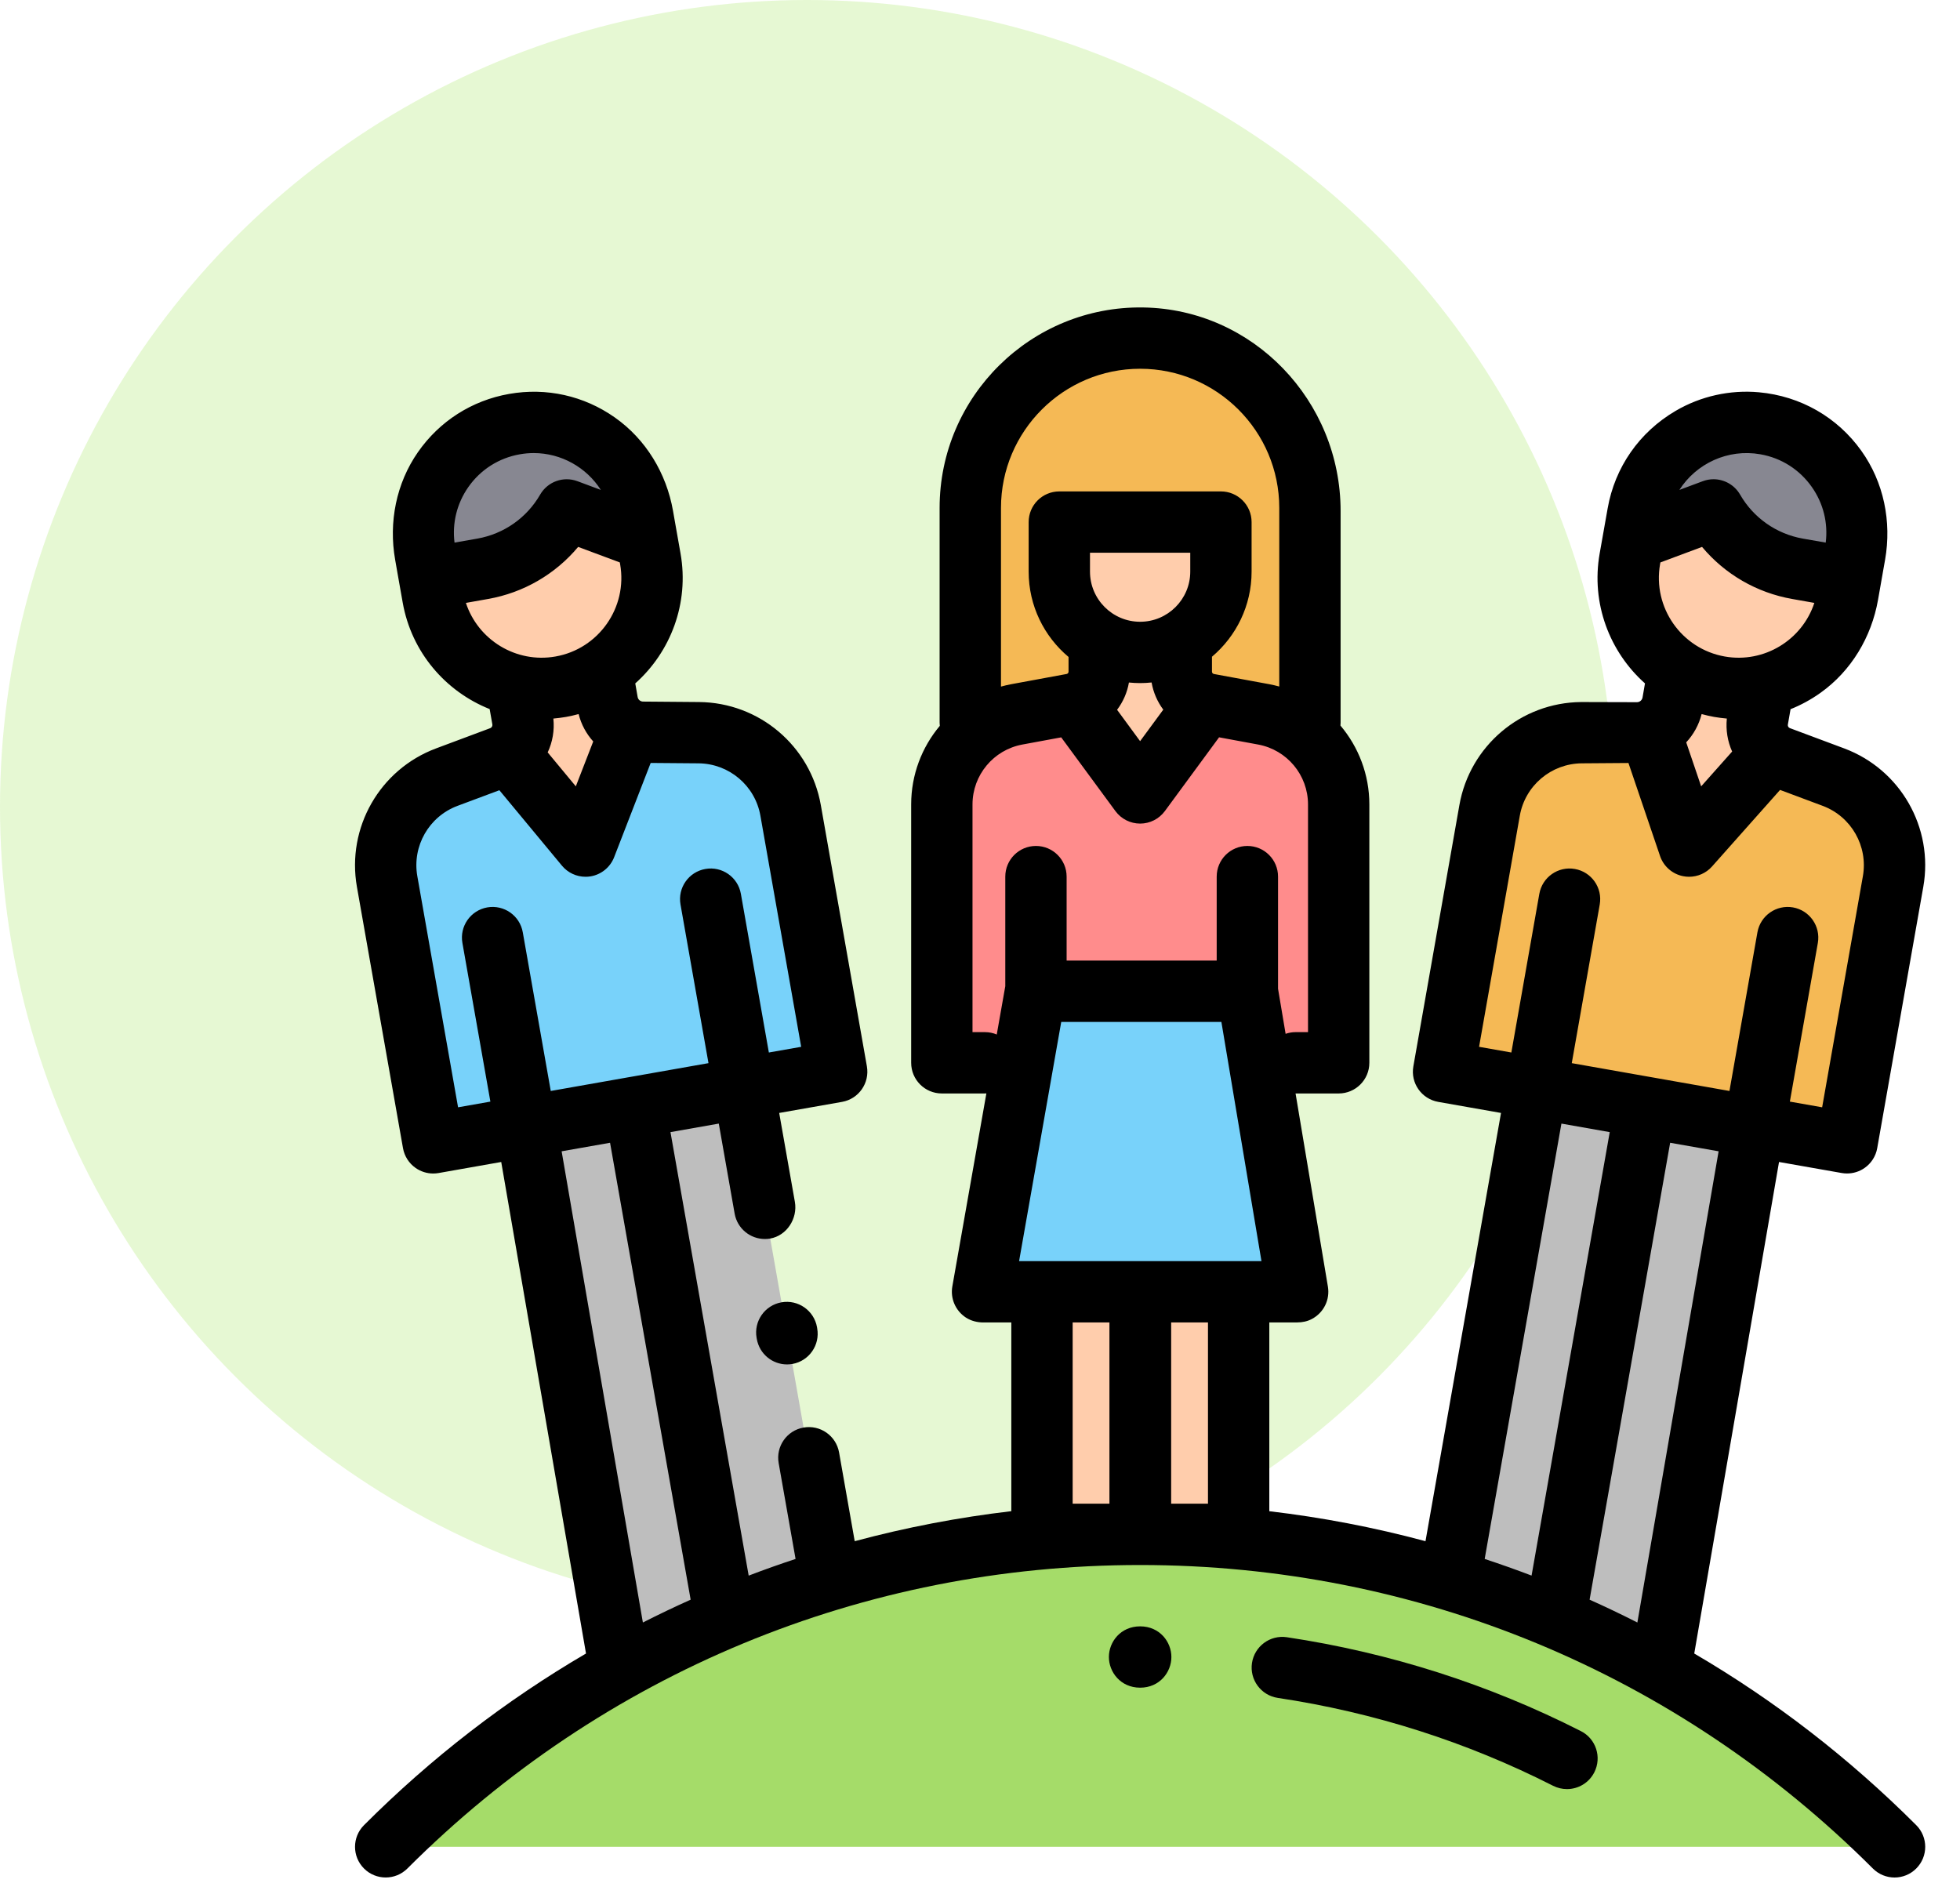 <svg width="51" height="49" viewBox="0 0 51 49" fill="none" xmlns="http://www.w3.org/2000/svg">
<circle opacity="0.4" cx="21" cy="21" r="21" fill="#C1EE91"/>
<g clip-path="url(#clip0)">
<path d="M21.565 40.867L19.327 28.174L13.669 29.172L16.042 42.932L21.565 40.867Z" fill="#BEBEBE"/>
<path d="M13.686 29.314L11.274 29.739L10.075 22.939C9.87 21.777 10.523 20.635 11.629 20.222L13.039 19.695C13.437 19.547 13.673 19.135 13.599 18.716L13.526 18.301L15.744 17.91L15.817 18.325C15.891 18.744 16.253 19.05 16.678 19.054L18.184 19.066C19.364 19.076 20.369 19.926 20.574 21.088L21.773 27.888L19.361 28.313L13.686 29.314Z" fill="#78D2FA"/>
<path d="M13.598 18.716L13.525 18.301L15.742 17.91L15.816 18.325C15.876 18.666 16.127 18.932 16.448 19.022L15.433 22.009L13.264 19.57C13.52 19.374 13.656 19.047 13.598 18.716Z" fill="#FFCDAC"/>
<path d="M13.388 11.036C11.825 11.312 10.782 12.802 11.057 14.364L11.178 15.045L12.561 14.801C13.48 14.639 14.281 14.078 14.747 13.269L16.836 14.047L16.716 13.366C16.44 11.804 14.95 10.761 13.388 11.036Z" fill="#878791"/>
<path d="M12.561 14.801C13.011 14.722 13.432 14.546 13.8 14.294L14.747 13.269L16.31 13.851L16.836 14.047L16.923 14.542C17.199 16.104 16.155 17.594 14.593 17.87C13.03 18.145 11.54 17.102 11.265 15.539L11.178 15.045L12.561 14.801Z" fill="#FFCDAC"/>
<path d="M37.769 40.867L40.007 28.174L45.665 29.172L43.292 42.932L37.769 40.867Z" fill="#BEBEBE"/>
<path d="M45.65 29.314L48.062 29.739L49.261 22.939C49.465 21.777 48.812 20.635 47.707 20.222L46.296 19.695C45.898 19.547 45.662 19.135 45.736 18.716L45.809 18.301L43.592 17.91L43.519 18.325C43.445 18.744 43.083 19.05 42.657 19.054L41.151 19.066C39.971 19.076 38.966 19.926 38.761 21.088L37.562 27.888L39.974 28.313L45.65 29.314Z" fill="#F5B955"/>
<path d="M29.667 33.615H27.113V39.927H29.667V33.615Z" fill="#FFCDAC"/>
<path d="M32.231 33.615H29.677V39.927H32.231V33.615Z" fill="#FFCDAC"/>
<path d="M29.639 33.615H33.766L32.457 25.795H26.945L25.567 33.615H29.695" fill="#78D2FA"/>
<path d="M34.086 18.807V13.217C34.086 10.776 32.108 8.798 29.667 8.798C27.227 8.798 25.248 10.776 25.248 13.217V18.807L34.086 18.807Z" fill="#F5B955"/>
<path d="M31.769 13.586V14.875C31.769 16.036 30.828 16.977 29.667 16.977C28.506 16.977 27.564 16.036 27.564 14.875V13.586H31.769Z" fill="#FFCDAC"/>
<path d="M49.297 48.059C38.456 37.217 20.878 37.217 10.036 48.059H49.297Z" fill="#A5DC69"/>
<path d="M32.885 18.59L31.443 18.323C31.035 18.248 30.74 17.893 30.74 17.478V17.068H28.603V17.478C28.603 17.893 28.307 18.248 27.9 18.323L26.458 18.59C25.328 18.799 24.509 19.784 24.509 20.933V27.657H25.631H26.618L26.946 25.795H32.458L32.77 27.657H33.712H34.834V20.933C34.834 19.784 34.014 18.799 32.885 18.59Z" fill="#FF8C8C"/>
<path d="M29.668 20.634L31.377 18.308C31.004 18.209 30.739 17.87 30.739 17.479V17.068H28.602V17.479C28.602 17.872 28.335 18.212 27.959 18.309L29.668 20.634Z" fill="#FFCDAC"/>
<path d="M45.736 18.716L45.809 18.301L43.592 17.91L43.519 18.325C43.459 18.666 43.207 18.932 42.886 19.022L43.901 22.009L46.07 19.57C45.814 19.374 45.678 19.047 45.736 18.716Z" fill="#FFCDAC"/>
<path d="M45.946 11.036C47.509 11.312 48.552 12.802 48.276 14.364L48.156 15.045L46.773 14.801C45.853 14.639 45.053 14.078 44.587 13.269L42.498 14.047L42.618 13.366C42.894 11.804 44.384 10.761 45.946 11.036Z" fill="#878791"/>
<path d="M46.774 14.801C46.324 14.722 45.903 14.546 45.535 14.294L44.587 13.269L43.025 13.851L42.499 14.047L42.412 14.542C42.136 16.104 43.179 17.594 44.742 17.87C46.304 18.145 47.794 17.102 48.07 15.539L48.157 15.045L46.774 14.801Z" fill="#FFCDAC"/>
<path d="M42.547 13.767L42.513 13.963L42.547 13.767Z" fill="#F5C86E"/>
<path d="M48.181 14.902L48.205 14.765L48.181 14.902Z" fill="#F5C86E"/>
<path d="M20.334 33.89C19.9 33.967 19.61 34.381 19.687 34.815L19.693 34.847C19.762 35.234 20.098 35.506 20.478 35.506C20.524 35.506 20.571 35.502 20.618 35.494C21.052 35.417 21.341 35.003 21.264 34.569L21.259 34.537C21.182 34.103 20.767 33.813 20.334 33.89Z" fill="black"/>
<path d="M44.085 43.029L46.291 30.238L47.922 30.525C47.968 30.533 48.014 30.537 48.06 30.537C48.223 30.537 48.383 30.488 48.518 30.393C48.691 30.272 48.81 30.086 48.846 29.878L50.045 23.078C50.317 21.537 49.45 20.022 47.985 19.475L46.574 18.948C46.565 18.945 46.557 18.94 46.55 18.934C46.55 18.933 46.549 18.933 46.549 18.933C46.527 18.914 46.516 18.885 46.521 18.855L46.591 18.455C46.864 18.346 47.125 18.204 47.37 18.029C48.171 17.459 48.696 16.578 48.867 15.61L48.991 14.904C48.991 14.903 48.991 14.903 48.991 14.903L49.051 14.565C49.225 13.575 49.017 12.547 48.432 11.73C47.809 10.857 46.852 10.307 45.767 10.208C45.015 10.14 44.254 10.309 43.602 10.691C42.654 11.246 42.02 12.161 41.832 13.228L41.761 13.629C41.761 13.629 41.761 13.629 41.761 13.629L41.624 14.403C41.395 15.702 41.883 16.965 42.803 17.784L42.74 18.148C42.728 18.221 42.665 18.274 42.591 18.273L41.143 18.269C39.579 18.282 38.246 19.409 37.974 20.95L36.776 27.75C36.699 28.184 36.989 28.597 37.423 28.674L39.057 28.962L37.092 40.106C35.759 39.748 34.402 39.487 33.028 39.326V34.413H33.752C33.884 34.413 34.016 34.387 34.133 34.325C34.451 34.157 34.608 33.815 34.553 33.484L33.711 28.455H34.833C35.273 28.455 35.631 28.098 35.631 27.657V20.933C35.631 20.158 35.35 19.439 34.879 18.881C34.881 18.857 34.883 18.832 34.883 18.807V13.296C34.883 10.433 32.61 8.045 29.747 8.001C26.834 7.956 24.449 10.313 24.449 13.217V18.807C24.449 18.835 24.451 18.862 24.454 18.889C23.986 19.446 23.709 20.162 23.709 20.933V27.657C23.709 28.098 24.066 28.455 24.507 28.455H25.629C25.642 28.455 25.654 28.454 25.666 28.453L24.78 33.477C24.726 33.787 24.858 34.107 25.135 34.288C25.269 34.374 25.428 34.414 25.588 34.414H26.315V39.325C24.937 39.486 23.577 39.747 22.24 40.106L21.833 37.796C21.756 37.362 21.342 37.072 20.908 37.149C20.474 37.225 20.184 37.639 20.261 38.073L20.701 40.568C20.292 40.703 19.885 40.847 19.481 41.002L17.446 29.461L18.703 29.239L19.116 31.583C19.185 31.97 19.521 32.242 19.901 32.242C19.946 32.242 19.991 32.239 20.037 32.231C20.472 32.157 20.759 31.71 20.683 31.276L20.275 28.962L21.91 28.674C22.344 28.598 22.633 28.184 22.557 27.75L21.358 20.95C21.086 19.409 19.754 18.282 18.189 18.269L16.732 18.257C16.663 18.256 16.604 18.207 16.592 18.139L16.53 17.784C17.449 16.965 17.937 15.703 17.708 14.403L17.571 13.629C17.571 13.629 17.571 13.629 17.571 13.629L17.512 13.292C17.34 12.317 16.807 11.432 15.997 10.863C15.193 10.297 14.216 10.08 13.248 10.251C12.28 10.421 11.437 10.959 10.875 11.766C10.309 12.578 10.11 13.591 10.282 14.566L10.341 14.903C10.341 14.903 10.341 14.903 10.341 14.904L10.478 15.678C10.707 16.977 11.597 17.996 12.741 18.452L12.812 18.855C12.818 18.893 12.793 18.935 12.758 18.948L11.348 19.475C9.882 20.022 9.016 21.538 9.287 23.078L10.486 29.878C10.523 30.087 10.641 30.272 10.814 30.393C10.949 30.488 11.11 30.538 11.272 30.538C11.318 30.538 11.365 30.534 11.411 30.526L13.042 30.238L15.248 43.029C13.152 44.255 11.218 45.748 9.472 47.495C9.16 47.807 9.16 48.312 9.472 48.624C9.783 48.935 10.288 48.935 10.6 48.624C15.693 43.531 22.464 40.726 29.666 40.726C36.869 40.726 43.64 43.531 48.733 48.624C48.889 48.78 49.093 48.858 49.297 48.858C49.501 48.858 49.705 48.78 49.861 48.624C50.173 48.312 50.173 47.807 49.861 47.495C48.114 45.748 46.181 44.255 44.085 43.029ZM41.362 41.628L43.458 29.738L44.719 29.96L42.605 42.222C42.196 42.014 41.782 41.816 41.362 41.628ZM44.879 17.084C43.753 16.885 42.998 15.807 43.196 14.68L43.204 14.636L44.288 14.232C44.881 14.941 45.707 15.424 46.634 15.587L47.21 15.689C46.894 16.653 45.907 17.265 44.879 17.084ZM45.807 11.822C46.353 11.918 46.828 12.221 47.146 12.675C47.444 13.1 47.57 13.61 47.506 14.12L46.911 14.016C46.222 13.894 45.627 13.477 45.278 12.871C45.132 12.618 44.864 12.471 44.586 12.471C44.493 12.471 44.399 12.488 44.307 12.522L43.698 12.749C44.136 12.064 44.958 11.672 45.807 11.822ZM44.602 18.656C44.712 18.675 44.823 18.689 44.933 18.699C44.903 18.999 44.953 19.294 45.071 19.557L44.265 20.463L43.876 19.318C44.065 19.115 44.206 18.864 44.277 18.582C44.383 18.611 44.492 18.636 44.602 18.656ZM39.546 21.227C39.684 20.444 40.361 19.871 41.157 19.864L42.373 19.855L43.195 22.275C43.286 22.544 43.514 22.744 43.792 22.8C43.845 22.811 43.898 22.816 43.95 22.816C44.176 22.816 44.394 22.721 44.547 22.549L46.318 20.556L47.426 20.97C48.171 21.248 48.611 22.018 48.473 22.801L47.413 28.815L46.573 28.667L47.301 24.538C47.377 24.104 47.088 23.69 46.654 23.613C46.22 23.537 45.806 23.827 45.729 24.261L45.001 28.39L42.95 28.028C42.95 28.028 42.95 28.028 42.949 28.028C42.949 28.028 42.949 28.028 42.949 28.028L40.898 27.666L41.626 23.537C41.702 23.103 41.413 22.689 40.978 22.613C40.544 22.536 40.131 22.826 40.054 23.26L39.326 27.389L38.486 27.241L39.546 21.227ZM40.629 29.239L41.886 29.461L39.852 41.001C39.447 40.847 39.041 40.703 38.632 40.568L40.629 29.239ZM26.517 32.818L27.614 26.593H31.781L32.824 32.818H32.23H29.676H29.666H29.638H27.113H26.517ZM31.432 39.13H30.474V34.414H31.432V39.13ZM29.666 9.596C31.663 9.596 33.287 11.22 33.287 13.217V17.865C33.202 17.842 33.116 17.822 33.028 17.805L31.586 17.539C31.557 17.533 31.536 17.508 31.536 17.479V17.09C32.166 16.557 32.567 15.762 32.567 14.875V13.586C32.567 13.145 32.209 12.788 31.769 12.788H27.564C27.123 12.788 26.766 13.145 26.766 13.586V14.875C26.766 15.766 27.17 16.564 27.804 17.096V17.479C27.804 17.508 27.783 17.533 27.754 17.539L26.312 17.805C26.221 17.822 26.133 17.843 26.046 17.867V13.217C26.046 11.22 27.67 9.596 29.666 9.596ZM30.971 14.875C30.971 15.595 30.386 16.18 29.666 16.18C28.947 16.18 28.362 15.595 28.362 14.875V14.384H30.971V14.875H30.971ZM29.375 17.761C29.471 17.77 29.568 17.776 29.666 17.776C29.767 17.776 29.867 17.77 29.965 17.76C30.01 18.021 30.116 18.261 30.269 18.467L29.666 19.287L29.067 18.471C29.222 18.265 29.33 18.023 29.375 17.761ZM25.63 26.859H25.305V20.933C25.305 20.169 25.851 19.514 26.602 19.375L27.613 19.188L29.024 21.107C29.174 21.311 29.413 21.432 29.667 21.432C29.921 21.432 30.159 21.311 30.31 21.107L31.721 19.187L32.738 19.375C33.489 19.514 34.035 20.169 34.035 20.933V26.859H33.71C33.62 26.859 33.533 26.875 33.452 26.903L33.255 25.729V22.812C33.255 22.371 32.898 22.014 32.457 22.014C32.016 22.014 31.659 22.371 31.659 22.812V24.997H27.754V22.812C27.754 22.371 27.396 22.014 26.956 22.014C26.515 22.014 26.158 22.371 26.158 22.812V25.664L25.936 26.921C25.842 26.881 25.738 26.859 25.63 26.859ZM28.868 34.414V39.13H27.911V34.414H28.868ZM15.436 19.295L14.983 20.463L14.251 19.58C14.377 19.311 14.431 19.008 14.399 18.699C14.509 18.689 14.62 18.675 14.73 18.656C14.841 18.636 14.949 18.611 15.056 18.582C15.124 18.854 15.257 19.096 15.436 19.295ZM12.186 12.675C12.504 12.221 12.98 11.918 13.526 11.822C13.647 11.801 13.768 11.79 13.887 11.79C14.602 11.79 15.259 12.162 15.634 12.749L15.025 12.522C14.66 12.386 14.25 12.533 14.055 12.871C13.706 13.477 13.11 13.894 12.421 14.016L11.827 14.12C11.763 13.61 11.889 13.1 12.186 12.675ZM12.123 15.689L12.699 15.587C13.625 15.424 14.451 14.941 15.044 14.232L16.128 14.636L16.136 14.681C16.335 15.807 15.58 16.886 14.454 17.084C13.426 17.265 12.439 16.653 12.123 15.689ZM10.859 22.801C10.721 22.018 11.161 21.248 11.906 20.97L12.994 20.564L14.622 22.527C14.775 22.712 15.001 22.816 15.236 22.816C15.279 22.816 15.321 22.813 15.364 22.806C15.643 22.761 15.878 22.57 15.98 22.307L16.931 19.854L18.176 19.864C18.971 19.871 19.648 20.444 19.786 21.227L20.847 27.241L20.006 27.389L19.278 23.26C19.202 22.826 18.788 22.536 18.354 22.613C17.92 22.689 17.63 23.103 17.707 23.537L18.435 27.666L16.384 28.028C16.384 28.028 16.383 28.028 16.383 28.028C16.383 28.028 16.383 28.028 16.382 28.028L14.331 28.39L13.603 24.261C13.527 23.826 13.113 23.537 12.679 23.613C12.245 23.69 11.955 24.104 12.032 24.538L12.76 28.667L11.919 28.815L10.859 22.801ZM14.614 29.96L15.874 29.738L17.971 41.628C17.551 41.816 17.137 42.014 16.728 42.222L14.614 29.96Z" fill="black"/>
<path d="M29.669 42.322C29.669 42.322 29.668 42.322 29.667 42.322C29.16 42.322 28.855 42.725 28.854 43.116C28.852 43.508 29.154 43.915 29.662 43.918C29.664 43.918 29.666 43.918 29.667 43.918C30.175 43.918 30.48 43.513 30.48 43.121C30.481 42.729 30.178 42.323 29.669 42.322Z" fill="black"/>
<path d="M41.135 45.048C38.734 43.828 36.16 43.007 33.485 42.605C33.048 42.54 32.643 42.84 32.577 43.276C32.512 43.712 32.812 44.118 33.248 44.184C35.754 44.56 38.164 45.329 40.412 46.471C40.528 46.529 40.651 46.557 40.773 46.557C41.064 46.557 41.344 46.398 41.485 46.12C41.684 45.727 41.528 45.247 41.135 45.048Z" fill="black"/>
</g>
<defs>
<clipPath id="clip0">
<rect width="40.857" height="40.857" fill="white" transform="translate(9.238 8)"/>
</clipPath>
</defs>
</svg>
